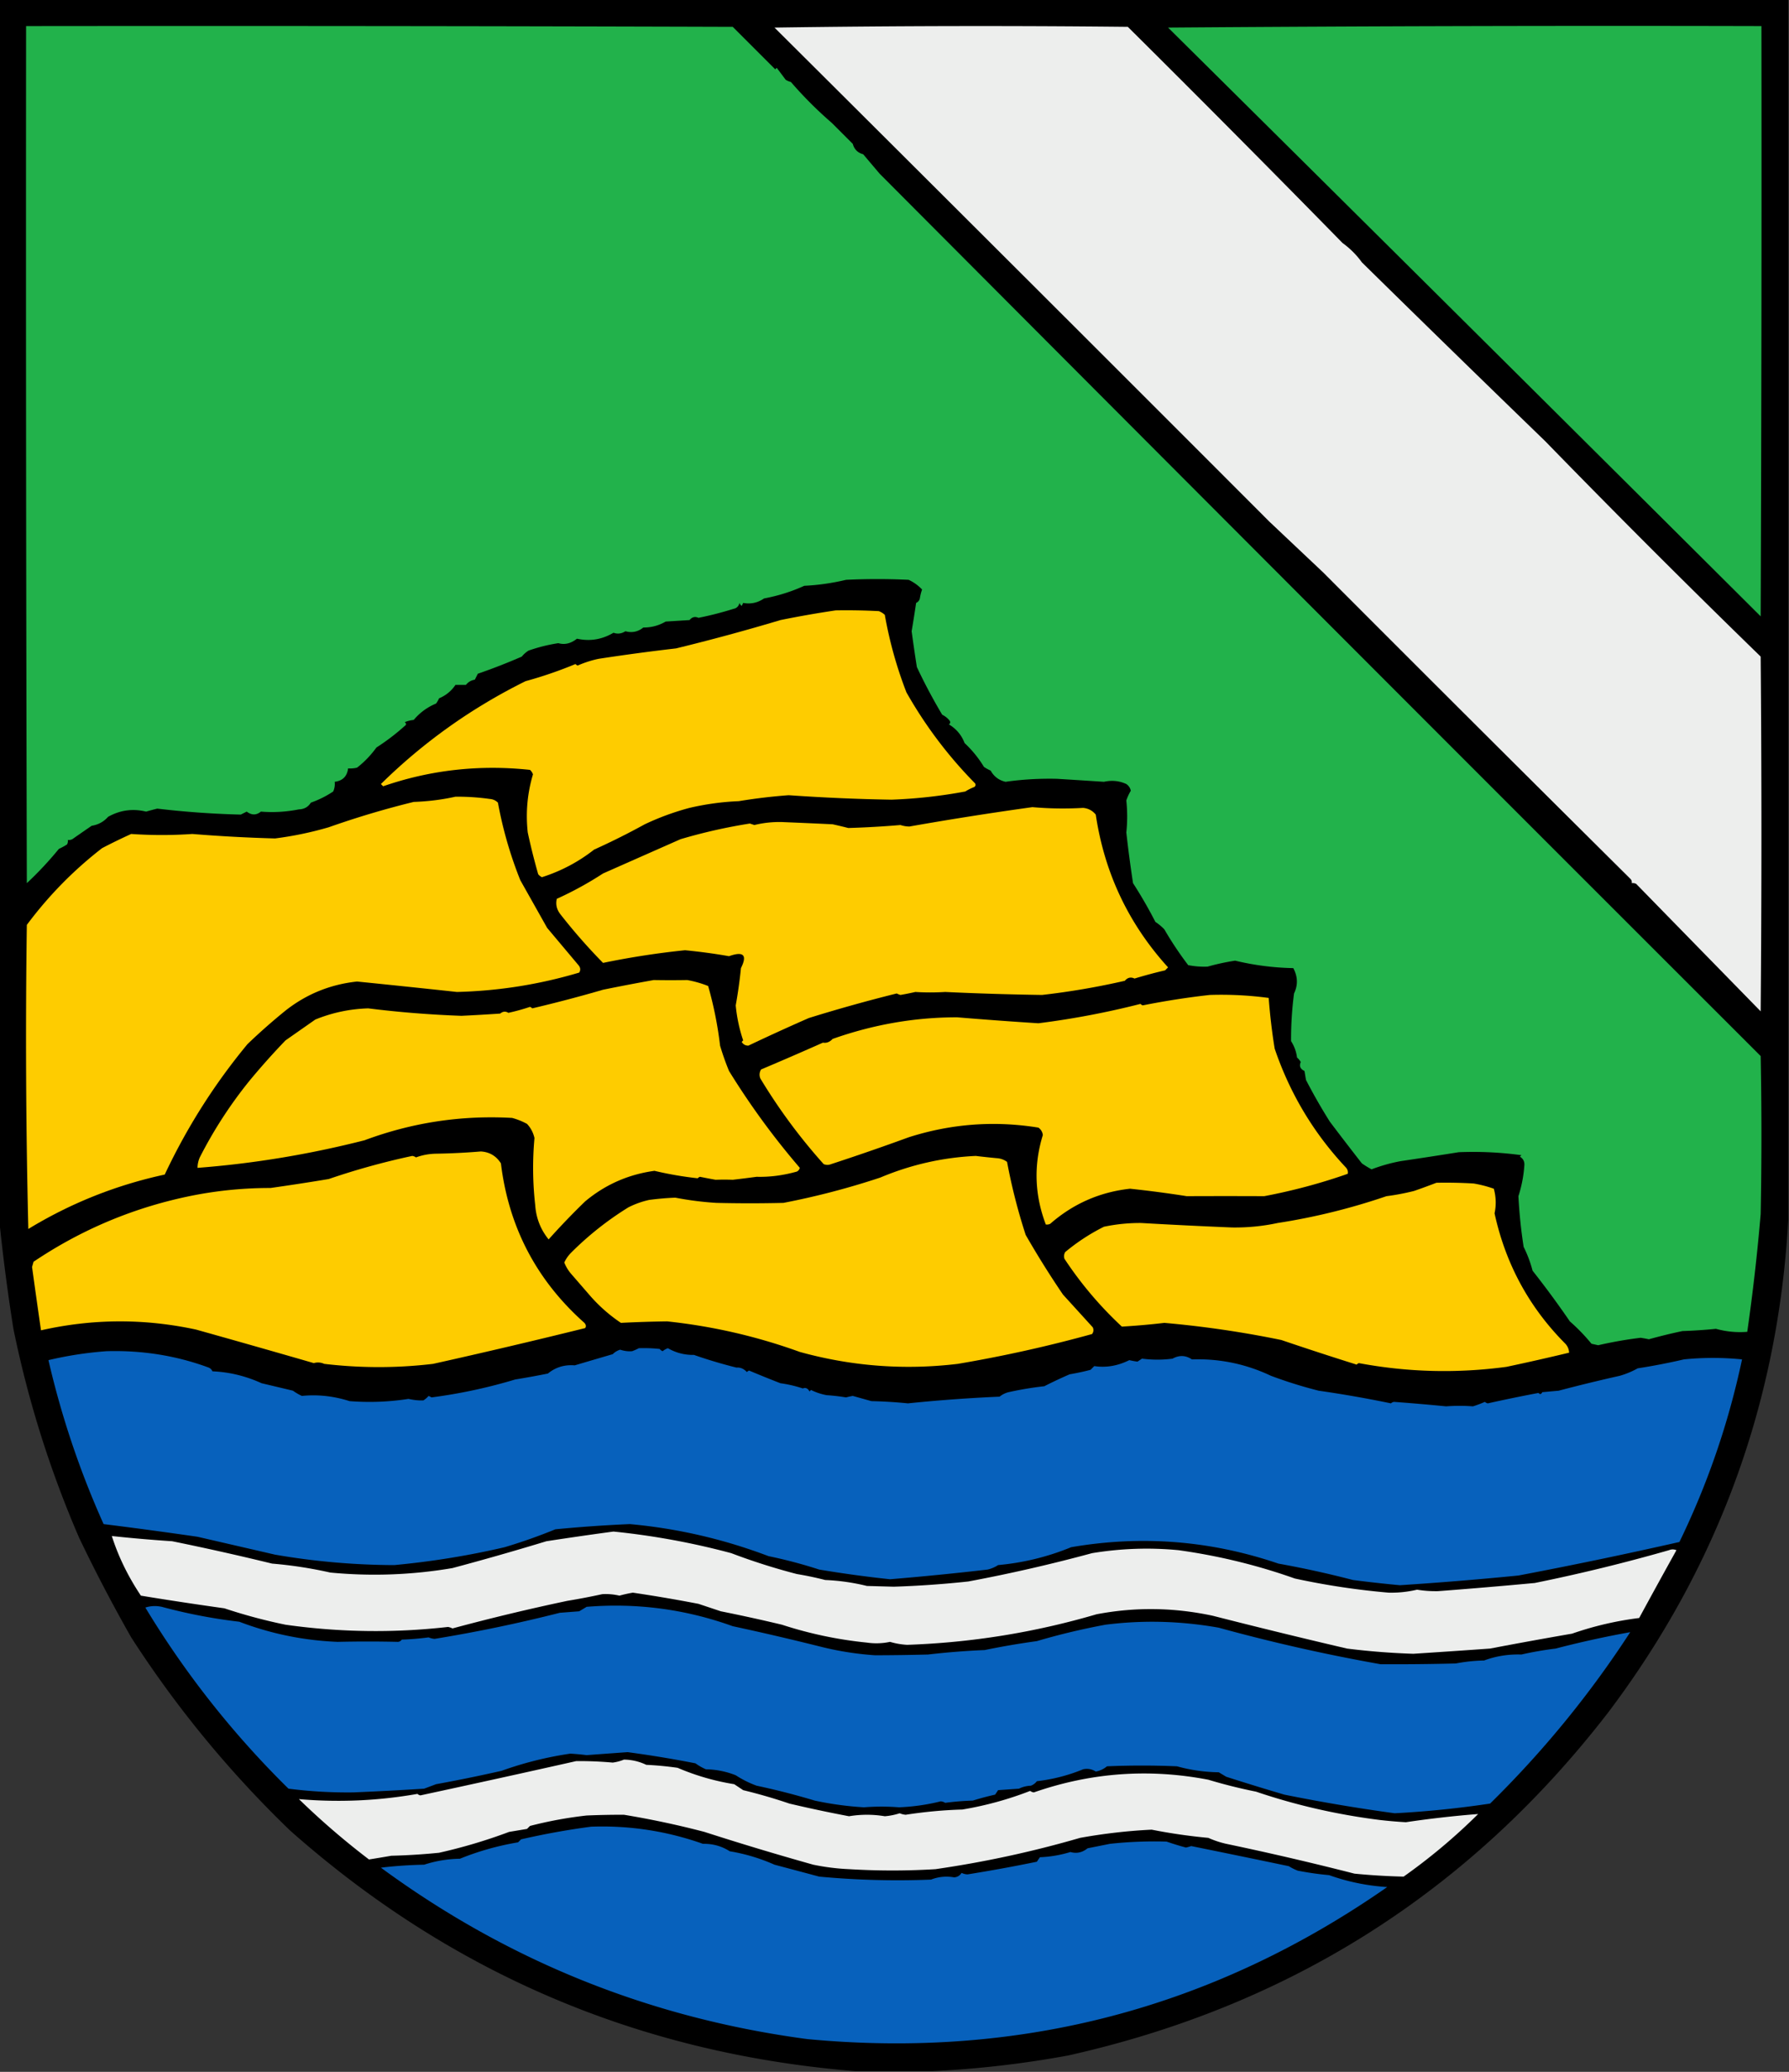 <svg xmlns="http://www.w3.org/2000/svg" width="1200" height="1390" style="shape-rendering:geometricPrecision;text-rendering:geometricPrecision;image-rendering:optimizeQuality;fill-rule:evenodd;clip-rule:evenodd"><rect width="100%" height="100%" fill="#333333" stroke="none"/><path style="opacity:1" d="M-.5-.5h1200v819c-6.86 122.431-47.03 232.43-120.5 330-92.7 120.31-213.533 197.14-362.5 230.5-30.231 5.57-60.565 9.07-91 10.5h-52c-144.559-11.77-270.892-65.61-379-161.5-40.637-39.21-76.137-82.38-106.5-129.5a1060.851 1060.851 0 0 1-35-67 711.243 711.243 0 0 1-44-140 1301.887 1301.887 0 0 1-9.5-73V-.5z"/><path style="opacity:1" fill="#22b24b" d="M17.5 17.5c158-.167 316 0 474 .5L520 46.5l1-1c2.04 2.697 4.04 5.363 6 8 1.067.69 2.234 1.19 3.5 1.5A267.723 267.723 0 0 0 558 82.5l14 14c1 3.667 3.333 6 7 7l11 13a333698.894 333698.894 0 0 0 591 592c.67 35.333.67 70.667 0 106a1377.593 1377.593 0 0 1-9 79c-7.01.576-14.01-.091-21-2-7.48.749-14.98 1.249-22.5 1.5a368.862 368.862 0 0 0-22.5 5.5 94.86 94.86 0 0 0-5.5-1 273.252 273.252 0 0 0-28.5 5l-4.5-1c-4.36-5.342-9.2-10.342-14.5-15a622.944 622.944 0 0 0-25-34 82.747 82.747 0 0 0-6-16 333.526 333.526 0 0 1-3.5-34c2.2-6.8 3.54-13.8 4-21 .09-2.412-.91-4.245-3-5.5.33-.333.67-.667 1-1a238.958 238.958 0 0 0-42-2 3186.948 3186.948 0 0 1-39 6 111.775 111.775 0 0 0-19.5 5.5 65.743 65.743 0 0 1-6.5-4 2029.395 2029.395 0 0 1-21.5-28 376.841 376.841 0 0 1-16-28l-1-6c-2.833-1.316-3.666-3.316-2.5-6a10.756 10.756 0 0 0-2.5-3c-.502-3.997-1.835-7.664-4-11a236.373 236.373 0 0 1 2-32c2.7-5.628 2.534-11.295-.5-17-13.099-.235-26.099-1.902-39-5a154.081 154.081 0 0 0-18.5 4c-4.277.178-8.611-.156-13-1a229.834 229.834 0 0 1-16-24 33.816 33.816 0 0 0-6-5 304.55 304.55 0 0 0-15-26 831.773 831.773 0 0 1-4.5-34c.749-7.035.749-14.201 0-21.5a34.028 34.028 0 0 1 3-6.5c-.376-1.883-1.376-3.383-3-4.5-4.67-2.171-9.67-2.671-15-1.5a7540.791 7540.791 0 0 0-31.5-2c-11.862-.268-23.362.399-34.5 2-4.426-.99-7.76-3.49-10-7.5a29.517 29.517 0 0 1-4.5-2.5 75.246 75.246 0 0 0-13-16c-2.027-5.364-5.527-9.531-10.5-12.5.951-.718 1.117-1.551.5-2.5a14.506 14.506 0 0 0-5-4 366.508 366.508 0 0 1-17-32 1057.813 1057.813 0 0 1-3.5-24 926.006 926.006 0 0 0 3-19c1.299-.59 2.132-1.59 2.5-3a32.444 32.444 0 0 1 1.5-6c-2.557-2.715-5.557-4.882-9-6.5-14-.667-28-.667-42 0-9.453 2.248-18.786 3.581-28 4-8.536 3.899-17.536 6.732-27 8.5-4.302 2.937-8.968 3.937-14 3l-1 2a4.457 4.457 0 0 1-1.5-2c-.318 1.561-1.151 2.728-2.5 3.5a229.283 229.283 0 0 1-25 6.5c-2.266-1.057-4.266-.557-6 1.5l-16 1c-4.625 2.704-9.625 4.038-15 4-3.535 2.868-7.535 3.702-12 2.5-2.589 1.657-5.256 1.991-8 1-7.635 4.566-15.802 5.9-24.5 4-4.053 3.229-8.22 4.229-12.5 3a109.727 109.727 0 0 0-20 5 18.513 18.513 0 0 0-4.5 4 393.983 393.983 0 0 1-29.5 11.5l-2 4c-2.46.396-4.46 1.563-6 3.5h-7c-2.752 4.082-6.418 7.082-11 9a18.08 18.08 0 0 1-2 3.5c-5.891 2.446-10.891 6.113-15 11a20.2 20.2 0 0 0-6 1.5c1.141.925 1.141 1.759 0 2.5-5.848 5.281-12.181 10.114-19 14.5-3.813 5.241-8.146 9.741-13 13.5a18.453 18.453 0 0 1-6 .5c-.667 5.333-3.667 8.333-9 9 .256 2.292-.077 4.459-1 6.5-4.629 3.101-9.629 5.601-15 7.5-1.786 2.889-4.453 4.389-8 4.5-8.518 1.698-17.018 2.198-25.5 1.5-3.056 2.506-6.223 2.506-9.5 0l-4 2a602.646 602.646 0 0 1-56-4 167.912 167.912 0 0 0-7.5 2c-8.971-2.179-17.471-1.012-25.5 3.5-2.904 3.287-6.57 5.287-11 6-4.387 3.004-8.72 6.004-13 9a4.934 4.934 0 0 1-3 .5 4.932 4.932 0 0 1-.5 3 43.718 43.718 0 0 1-5.5 3 232.769 232.769 0 0 1-21.5 23c-.5-191.666-.667-383.333-.5-575z"/><path style="opacity:1" fill="#edeeed" d="M519.5 18.5a9368.443 9368.443 0 0 1 237-.5 14758.93 14758.93 0 0 1 144 145c5.097 3.686 9.43 8.02 13 13a21460.44 21460.44 0 0 0 123 120A7376.183 7376.183 0 0 0 1181 440.5c.67 79.333.67 158.667 0 238-28.05-28.714-55.89-57.214-83.5-85.5a4.939 4.939 0 0 0-3-.5c.22-1.175-.11-2.175-1-3a60519.202 60519.202 0 0 1-206-205.5 63237.434 63237.434 0 0 1-36-34 155676.838 155676.838 0 0 0-332-331.5z"/><path style="opacity:1" fill="#22b24b" d="M783.5 18.5c132.499-1 265.17-1.333 398-1 .17 132 0 264-.5 396a222462.547 222462.547 0 0 0-397.5-395z"/><path style="opacity:1" fill="#fecc00" d="M560.5 409.5c9.672-.166 19.339 0 29 .5a12.403 12.403 0 0 1 4 2.5 275.667 275.667 0 0 0 14.5 52c12.694 22.42 28.028 42.753 46 61 .617.949.451 1.782-.5 2.5a34.099 34.099 0 0 0-6 3 336.59 336.59 0 0 1-49.5 5.5c-22.693-.374-45.693-1.374-69-3a376.688 376.688 0 0 0-33.5 4c-10.939.434-21.939 1.934-33 4.5a175.278 175.278 0 0 0-30 11 488.196 488.196 0 0 1-34 17c-10.506 8.254-22.172 14.421-35 18.5a7.248 7.248 0 0 1-2.5-2 429.386 429.386 0 0 1-7-28c-1.451-13.279-.284-26.279 3.5-39a7.293 7.293 0 0 0-2-3c-33.951-3.631-66.785.036-98.5 11l-1.5-1.5c28.634-28.155 60.967-51.155 97-69a281.03 281.03 0 0 0 33.5-11.5c.414.457.914.791 1.5 1 4.573-2 9.239-3.5 14-4.5a1412.657 1412.657 0 0 1 52-7 1383.384 1383.384 0 0 0 70-19 704.162 704.162 0 0 1 37-6.5z"/><path style="opacity:1" fill="#fecc00" d="M305.5 534.5c7.702-.069 15.369.431 23 1.5 2.176.163 4.009.996 5.5 2.5a270.78 270.78 0 0 0 15 52l18 32 21 25c1.401 1.646 1.568 3.313.5 5-26.725 7.971-54.058 12.304-82 13a9189.345 9189.345 0 0 0-67-7c-17.934 1.918-33.934 8.418-48 19.5a405.59 405.59 0 0 0-25.5 22.5c-22.122 26.715-40.622 55.882-55.5 87.5-32.667 7.068-63.167 19.235-91.5 36.5a5340.385 5340.385 0 0 1-1-204c14.571-19.569 31.404-36.736 50.5-51.5a385.163 385.163 0 0 1 19.5-9.5c13.768.937 27.435.937 41 0a1018.942 1018.942 0 0 0 55.5 3 232.561 232.561 0 0 0 36-7.5c18.924-6.67 37.924-12.336 57-17 9.587-.322 18.92-1.488 28-3.5zM692.5 541.5c11.327 1 22.66 1.167 34 .5 3.473.319 6.306 1.819 8.5 4.5 5.832 39.16 21.999 73.326 48.5 102.5l-2 2a309.731 309.731 0 0 0-20.5 5.5c-2.468-1.201-4.634-.701-6.5 1.5a502.145 502.145 0 0 1-55.5 9.5 1991.197 1991.197 0 0 1-65-2c-6.789.412-13.456.412-20 0-3.28.746-6.614 1.413-10 2a11.456 11.456 0 0 1-2.5-1 1057.417 1057.417 0 0 0-59 16.5 1442.807 1442.807 0 0 0-40.5 18.5c-1.971.032-3.471-.802-4.5-2.5l1-1a103.113 103.113 0 0 1-5-23.5 322.304 322.304 0 0 0 3.5-25c4.399-8.803 1.733-11.47-8-8-9.493-1.669-19.326-3.002-29.5-4a549.886 549.886 0 0 0-55 8.5 384.947 384.947 0 0 1-28.5-32.5c-2.575-3.245-3.409-6.745-2.5-10.5a232.02 232.02 0 0 0 31-17c17.364-7.684 34.697-15.35 52-23a360.812 360.812 0 0 1 46.5-10.5l3 1a70.488 70.488 0 0 1 18.5-2c11.335.47 22.668.97 34 1.5 3.55.784 7.05 1.617 10.5 2.5a647.329 647.329 0 0 0 35-2c1.906.631 3.906.964 6 1a2287.622 2287.622 0 0 1 82.5-13z"/><path style="opacity:1" fill="#fecc00" d="M438.5 657.5c7.608.134 15.108.134 22.5 0a72.713 72.713 0 0 1 14 4 252.98 252.98 0 0 1 8 40 177.242 177.242 0 0 0 6 17c14.191 23.001 30.025 44.668 47.5 65-.318 1.147-.984 1.981-2 2.5-9.159 2.575-18.159 3.742-27 3.5a818.202 818.202 0 0 1-16 2 154.19 154.19 0 0 0-11.5 0 448.324 448.324 0 0 1-10.5-2 3.647 3.647 0 0 0-1.5 1 238.132 238.132 0 0 1-29-5c-17.496 2.385-32.996 9.218-46.5 20.5a489.32 489.32 0 0 0-24.5 25.5c-5.401-6.638-8.401-14.305-9-23a223.33 223.33 0 0 1-.5-45c-.824-3.659-2.49-6.826-5-9.5a45.435 45.435 0 0 0-10-4c-34.035-1.909-67.035 3.091-99 15-37.142 9.462-74.476 15.629-112 18.5.023-2.427.523-4.76 1.5-7a293.101 293.101 0 0 1 33-51 480.26 480.26 0 0 1 24.5-27.5l20-14c11.332-4.623 23.166-7.123 35.5-7.5 20.465 2.569 41.299 4.236 62.5 5a1359.99 1359.99 0 0 0 26-1.5c1.798-1.505 3.632-1.672 5.5-.5a137.83 137.83 0 0 0 14.5-4 3.647 3.647 0 0 1 1.5 1 929.86 929.86 0 0 0 47.5-12.5 1371.705 1371.705 0 0 1 34-6.5zM811.5 667.5a238.853 238.853 0 0 1 39.5 2 397.118 397.118 0 0 0 4 34c10.273 30.235 26.273 56.902 48 80 .982 1.259 1.315 2.592 1 4-18.149 6.372-36.815 11.372-56 15a6008.916 6008.916 0 0 0-52 0 746.621 746.621 0 0 0-38-5c-20.289 2.228-38.123 10.061-53.5 23.5a4.934 4.934 0 0 1-3 .5c-7.542-19.834-8.208-39.834-2-60-.26-2.118-1.26-3.784-3-5-29.509-4.768-58.509-2.601-87 6.5a1604.692 1604.692 0 0 1-52 18c-1.667.667-3.333.667-5 0a379.029 379.029 0 0 1-42.5-57.5c-.808-2.079-.641-4.079.5-6 13.957-5.9 27.791-11.9 41.5-18 2.376.423 4.543-.411 6.5-2.5 27.38-9.686 55.213-14.519 83.5-14.5a2849.04 2849.04 0 0 0 54.5 4 558.905 558.905 0 0 0 68.5-13c.414.457.914.791 1.5 1 15.214-3.027 30.214-5.36 45-7z"/><path style="opacity:1" fill="#fecc00" d="M322.5 772.5c5.853.347 10.353 3.014 13.5 8 5.212 42.759 23.879 78.426 56 107 1.113 1.26 1.28 2.427.5 3.5a4345.443 4345.443 0 0 1-102 24c-24.26 2.885-48.593 2.885-73 0-2.391-1.035-4.724-1.202-7-.5a9677.196 9677.196 0 0 0-79-22.5c-34.737-7.496-69.404-7.33-104 .5a5651.25 5651.25 0 0 1-6-42.5l1-3.5c32.625-21.974 68.291-36.807 107-44.5a269.292 269.292 0 0 1 52-5 1589.07 1589.07 0 0 0 39-6 487.572 487.572 0 0 1 56-15.5 4.933 4.933 0 0 1 2.5 1c4.313-1.585 8.813-2.419 13.5-2.5 10.175-.17 20.175-.67 30-1.5zM654.5 775.5c4.649.565 9.316 1.065 14 1.5 2.619.151 4.953.985 7 2.5a388.433 388.433 0 0 0 12.5 49 622.112 622.112 0 0 0 25 40l20 22c.72 1.612.554 3.112-.5 4.5a903.653 903.653 0 0 1-90 20c-35.853 4.301-71.187 1.634-106-8-28.796-10.428-58.463-17.261-89-20.5-10.347.136-20.68.469-31 1a105.25 105.25 0 0 1-20.5-18l-13-15a26.49 26.49 0 0 1-4.5-7.5 23.403 23.403 0 0 1 4.5-6.5 211.394 211.394 0 0 1 38.5-30.5 58.501 58.501 0 0 1 14-5c6.041-.788 11.874-1.288 17.5-1.5a213.806 213.806 0 0 0 27.5 3.5c15.049.362 30.049.362 45 0a517.63 517.63 0 0 0 65-17c20.567-8.644 41.901-13.477 64-14.5zM963.5 793.5c8.34-.166 16.673 0 25 .5a80.178 80.178 0 0 1 13.5 3.5c1.5 5.489 1.67 10.989.5 16.5 7.39 33.96 23.22 63.126 47.5 87.5 1.56 1.717 2.39 3.717 2.5 6-14.2 3.413-28.2 6.58-42 9.5-33.219 4.472-66.219 3.639-99-2.5a3.647 3.647 0 0 0-1.5 1 2231.3 2231.3 0 0 1-50.5-16.5 686.853 686.853 0 0 0-78.5-11.5 474.797 474.797 0 0 1-28.5 2.5c-14.681-13.675-27.515-28.842-38.5-45.5-.496-1.535-.33-3.035.5-4.5a133.824 133.824 0 0 1 26-17 117.706 117.706 0 0 1 25-2.5 3740.15 3740.15 0 0 0 61 3c10.404.132 20.57-.868 30.5-3 24.731-3.819 49.065-9.819 73-18 5.967-.75 12.134-1.917 18.5-3.5a485.49 485.49 0 0 0 15-5.5z"/><path style="opacity:1" fill="#0761bc" d="M428.5 904.5a98.432 98.432 0 0 1 14 .5 4.457 4.457 0 0 0 2 1.5 11.068 11.068 0 0 1 3.5-2c5.392 3.106 11.225 4.606 17.5 4.5a321.333 321.333 0 0 0 28.5 8.5c2.562-.238 4.896.762 7 3a3.647 3.647 0 0 1 1.5-1 801.507 801.507 0 0 0 21 8.5 81.786 81.786 0 0 1 15 3.5c1.829-.782 3.329-.116 4.5 2l1-1c3.259 1.639 6.759 2.806 10.5 3.5 4.363.29 8.696.79 13 1.5a54.49 54.49 0 0 1 4.5-1l12.5 3.5c8.245.183 16.412.683 24.5 1.5a1041.278 1041.278 0 0 1 61.5-4.5 15.39 15.39 0 0 1 6-3 225.199 225.199 0 0 1 24-4 293.82 293.82 0 0 1 17-8 161.45 161.45 0 0 0 14-3l2.5-2.5c7.945 1.193 15.778-.14 23.5-4 1.868.446 3.701.779 5.5 1l3-2c6.961.896 13.794.896 20.5 0 4.504-2.468 8.838-2.301 13 .5 18.577-.605 36.243 3.062 53 11a299.763 299.763 0 0 0 32 10 793.282 793.282 0 0 1 48.5 8.5 3.943 3.943 0 0 1 2-1c11.721.854 23.387 1.854 35 3a119.365 119.365 0 0 1 18 0 75.552 75.552 0 0 0 8-3 3.943 3.943 0 0 0 2 1c11.35-2.529 22.68-4.863 34-7 .91 1.154 1.75.987 2.5-.5l11-1a1139.77 1139.77 0 0 1 41-10c4.2-1.204 8.2-2.871 12-5a424.125 424.125 0 0 0 31-6 194.593 194.593 0 0 1 39 0c-9.01 42.536-23.01 83.369-42 122.5a3123.75 3123.75 0 0 1-108 22.5 2319.777 2319.777 0 0 1-79.5 6.5 849.862 849.862 0 0 1-31.5-3.5 663.66 663.66 0 0 0-50-11c-45.41-15.47-91.744-19.14-139-11-15.686 6.45-32.019 10.45-49 12a22.773 22.773 0 0 1-7 3 2000.063 2000.063 0 0 1-65.5 6.5 789.729 789.729 0 0 1-47.5-6.5 320.625 320.625 0 0 0-34-9c-30.063-11.41-61.063-18.58-93-21.5a918.423 918.423 0 0 0-50 3.5 364.352 364.352 0 0 1-34 12c-24.13 5.64-48.797 9.64-74 12a476.032 476.032 0 0 1-80-7c-17.36-4.01-34.693-8.01-52-12a3185.723 3185.723 0 0 0-63-8.5 592.988 592.988 0 0 1-37-110 246.068 246.068 0 0 1 39-6c23.98-.688 46.812 2.979 68.5 11 1.169.509 2.002 1.342 2.5 2.5 11.341.475 22.341 3.142 33 8a7535.146 7535.146 0 0 1 21 5 33.902 33.902 0 0 0 6 3.5c10.645-1.068 21.311.098 32 3.5 13.283 1.032 26.45.532 39.5-1.5 3.772.829 7.106 1.162 10 1a14.972 14.972 0 0 0 3.5-3l2 1a352.196 352.196 0 0 0 56-12 635.801 635.801 0 0 0 22-4c5.153-4.235 11.153-6.068 18-5.5a8689.846 8689.846 0 0 1 25.5-7.5 11.787 11.787 0 0 1 5-3c2.811.904 5.478 1.237 8 1a36.354 36.354 0 0 0 4.5-2z"/><path style="opacity:1" fill="#edeeed" d="M411.5 1027.5a498.665 498.665 0 0 1 79 14.5 421.344 421.344 0 0 0 44 14 223.1 223.1 0 0 1 19 4c9.477.4 18.811 1.73 28 4 6 .17 12 .33 18 .5a668.738 668.738 0 0 0 50-3.5 1070.362 1070.362 0 0 0 83-19c19.264-3.18 38.598-3.85 58-2 26.787 3.72 52.787 10.05 78 19a496.903 496.903 0 0 0 63 9.5c6.441.14 12.774-.53 19-2a78.11 78.11 0 0 0 14 1c21.612-1.64 43.28-3.47 65-5.5 30.3-6.16 60.3-13.49 90-22 1.67-.67 3.33-.67 5 0a4713.73 4713.73 0 0 0-25 45.5 218.392 218.392 0 0 0-45 10.5 3217.24 3217.24 0 0 0-55 10c-17.322 1.24-34.489 2.4-51.5 3.5a480.154 480.154 0 0 1-44.5-3.5 4414.657 4414.657 0 0 1-90-22c-26.115-5.61-52.115-5.95-78-1-41.452 12.18-83.785 19.02-127 20.5a49.846 49.846 0 0 1-11.5-2 43.642 43.642 0 0 1-15.5.5 270.077 270.077 0 0 1-57-12 1130.29 1130.29 0 0 0-41-9c-5.011-1.67-10.011-3.34-15-5-14.613-2.82-29.28-5.32-44-7.5a89.335 89.335 0 0 0-9 2c-3.952-.9-7.785-1.23-11.5-1a462.58 462.58 0 0 1-23.5 4.5 1441.03 1441.03 0 0 0-77 18.5c-.946-.49-1.946-.82-3-1-36.4 4.13-72.734 3.63-109-1.5a357.035 357.035 0 0 1-41-11 2333.639 2333.639 0 0 1-56-8.5c-8.596-12.85-15.096-26.18-19.5-40a975.898 975.898 0 0 0 40.5 3.5c22.348 4.55 44.681 9.55 67 15 13.153 1.1 26.153 3.1 39 6a310.275 310.275 0 0 0 82-3 1880.616 1880.616 0 0 0 63-18c15.136-2.33 30.136-4.5 45-6.5z"/><path style="opacity:1" fill="#0761bc" d="M97.5 1078.5c3.476-1.14 7.142-1.31 11-.5a360.935 360.935 0 0 0 52 10c21.236 8.09 43.236 12.59 66 13.5a881.97 881.97 0 0 1 40.5 0c1.059-.13 1.892-.63 2.5-1.5 6.051-.21 12.051-.71 18-1.5 1.272.55 2.606.88 4 1a984.155 984.155 0 0 0 84-17.5c4.333-.33 8.667-.67 13-1l5-3c33.668-2.74 66.334 1.59 98 13 19.951 4.29 39.951 8.96 60 14a205.808 205.808 0 0 0 35.5 5.5c11.692-.02 23.525-.19 35.5-.5a508.435 508.435 0 0 1 38-3 532.507 532.507 0 0 1 35-6 455.657 455.657 0 0 1 46-11c25.185-3.2 50.518-2.53 76 2 35.864 9.87 72.03 18.04 108.5 24.5 16.754.1 33.587-.07 50.5-.5 6.253-1.2 12.586-1.87 19-2 7.91-2.95 16.24-4.28 25-4 7.59-1.72 15.26-3.05 23-4 16.53-4.31 33.2-7.98 50-11-27.03 41.64-58.36 79.97-94 115a667.627 667.627 0 0 1-64 6.5 1174.514 1174.514 0 0 1-74-12.5 1636.814 1636.814 0 0 1-39-12l-5-3c-9.565-.14-18.898-1.47-28-4a549.754 549.754 0 0 0-47 0 15.572 15.572 0 0 1-7.5 3.5c-2.601-1.65-5.435-2.15-8.5-1.5-9.889 4.07-20.223 6.74-31 8a8.977 8.977 0 0 1-4 3c-2.871.12-5.538.78-8 2-4.667.33-9.333.67-14 1l-2 3a196.649 196.649 0 0 0-15 4c-6.248.19-12.415.69-18.5 1.5-.893-.58-1.893-.91-3-1a137.869 137.869 0 0 1-28 4c-7.795-.61-15.629-.61-23.5 0a216.948 216.948 0 0 1-33-4.5 483.861 483.861 0 0 0-39-10c-4.858-1.76-9.525-4.1-14-7-6.413-2.54-13.079-3.87-20-4a35.953 35.953 0 0 1-7-4 756.42 756.42 0 0 0-45.5-7.5c-9.18.65-18.346 1.32-27.5 2-3.67-.46-7.336-.8-11-1-15.795 2.33-31.128 6.16-46 11.5a1013.759 1013.759 0 0 1-44 9l-8 3a2102.792 2102.792 0 0 1-47.5 2.5c-14.566.19-29.066-.65-43.5-2.5-37.197-36.66-69.197-77.16-96-121.5z"/><path style="opacity:1" fill="#edeeed" d="M418.5 1180.5c5.254.06 10.254 1.23 15 3.5 7.033.34 14.033 1 21 2a161.254 161.254 0 0 0 38 11c2 1.33 4 2.67 6 4a357.646 357.646 0 0 1 31 9 913.46 913.46 0 0 0 40 8.5c8-1.33 16-1.33 24 0 3.42-.28 6.753-.95 10-2 1.272.55 2.606.88 4 1 12.785-1.98 25.452-3.15 38-3.5 15.708-2.63 30.875-6.8 45.5-12.5.725.56 1.558.89 2.5 1 38.246-13.32 77.246-16.16 117-8.5a347.862 347.862 0 0 0 32 8c26.807 9.09 54.474 15.42 83 19 5.819.67 11.653 1.17 17.5 1.5 16.123-2.4 32.29-4.23 48.5-5.5a393.41 393.41 0 0 1-50 42 439.788 439.788 0 0 1-33-2 2012.954 2012.954 0 0 0-86-20 63.276 63.276 0 0 1-12-4 371.772 371.772 0 0 1-38-5.5c-15.948.77-31.948 2.61-48 5.5a710.506 710.506 0 0 1-97 21c-19.192 1.18-38.525 1.18-58 0a149.038 149.038 0 0 1-24-3 1977.029 1977.029 0 0 1-73-22 597.713 597.713 0 0 0-54-11.5 557.31 557.31 0 0 0-25 .5 271.935 271.935 0 0 0-38 7c-.667.67-1.333 1.33-2 2-4 .67-8 1.33-12 2a354.831 354.831 0 0 1-47 14 422.167 422.167 0 0 1-32 2c-5.012.87-10.012 1.7-15 2.5a516.158 516.158 0 0 1-47-40.5c26.596 2.31 53.096 1.15 79.5-3.5a3.92 3.92 0 0 0 2 1c34.849-7.5 69.682-15.17 104.5-23 8.148-.07 16.315.27 24.5 1 2.708-.37 5.208-1.03 7.5-2z"/><path style="opacity:1" fill="#0761bc" d="M396.5 1225.5c25.738-.92 50.738 2.91 75 11.5 6.59-.13 12.59 1.53 18 5a123.278 123.278 0 0 1 30 9c10.074 2.67 20.074 5.34 30 8a563.81 563.81 0 0 0 75 2c5.002-1.94 10.169-2.44 15.5-1.5 2.151-.14 3.818-1.14 5-3 1.231.61 2.564.94 4 1 15.414-2.46 30.914-5.29 46.5-8.5l2-3a81.053 81.053 0 0 0 20.5-3.5c4.178 1.18 8.011.35 11.5-2.5l15-3a277.35 277.35 0 0 1 38-1.5c4.276 1.49 8.609 2.82 13 4 1.189-.26 2.356-.59 3.5-1 22.094 4.48 43.928 8.98 65.5 13.5a33.424 33.424 0 0 0 6 3 200.719 200.719 0 0 0 21 3c12.55 4.48 25.55 7.15 39 8-116.94 81.47-246.607 115.47-389 102-105.369-14.04-200.703-52.37-286-115a286.569 286.569 0 0 1 29-2c7.753-2.53 15.753-3.86 24-4 12.512-5.07 25.512-8.74 39-11 .667-.67 1.333-1.33 2-2a501.789 501.789 0 0 1 47-8.5z"/></svg>